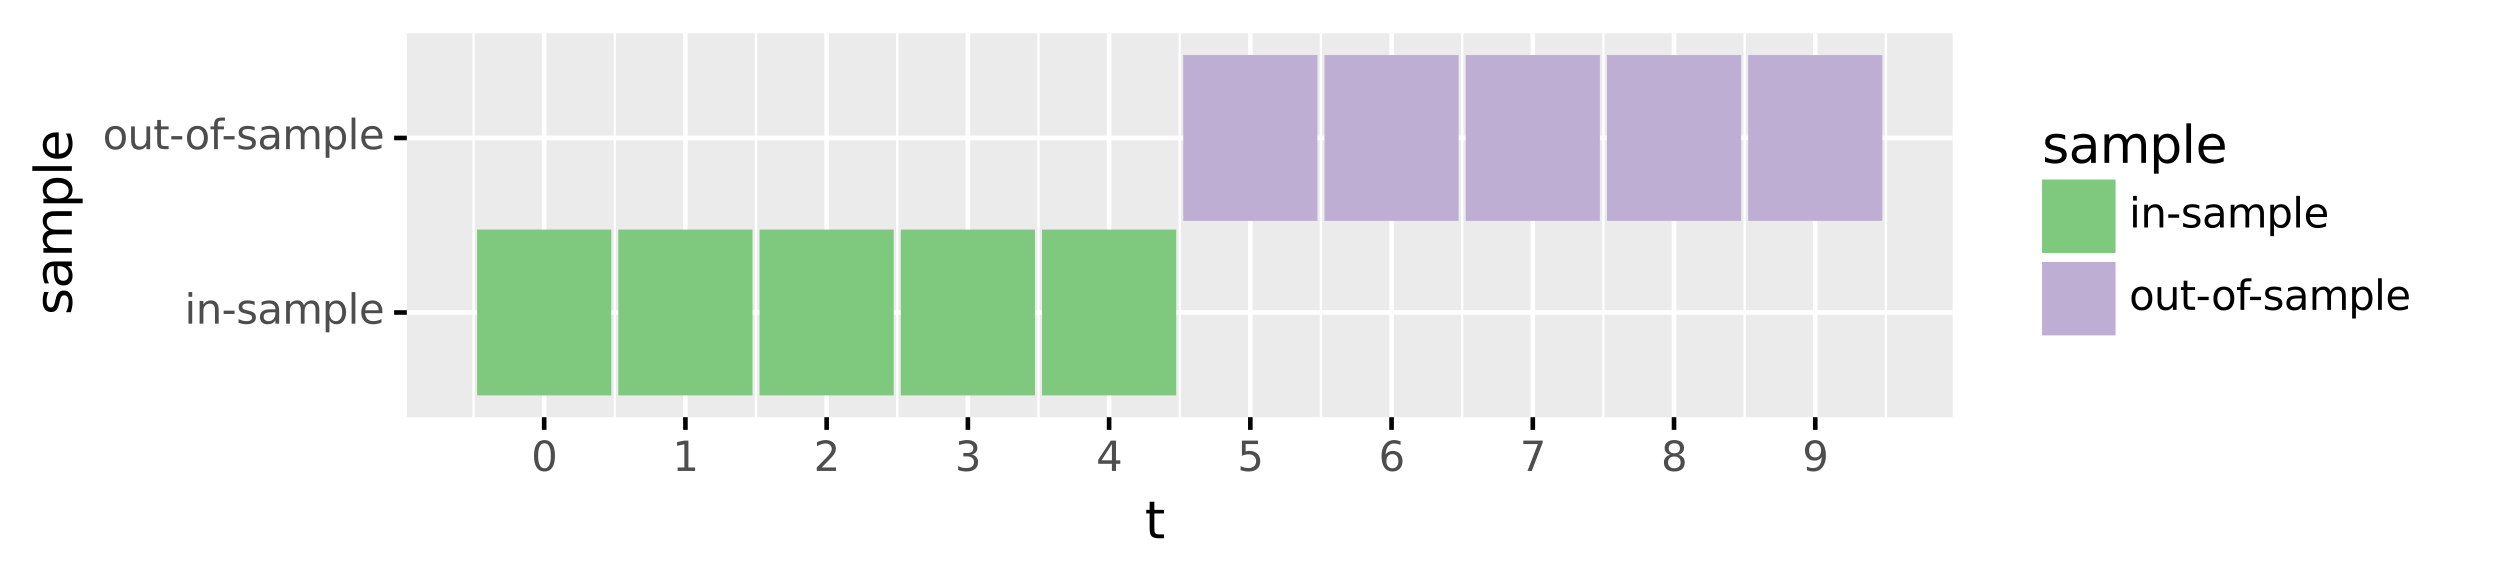 <?xml version="1.0" encoding="utf-8" standalone="no"?>
<!DOCTYPE svg PUBLIC "-//W3C//DTD SVG 1.1//EN"
  "http://www.w3.org/Graphics/SVG/1.1/DTD/svg11.dtd">
<svg height="126.073pt" version="1.1" viewBox="0 0 541.475 126.073" width="541.475pt" xmlns="http://www.w3.org/2000/svg" xmlns:xlink="http://www.w3.org/1999/xlink">
 <rect x="0" y="0" width="541.475" height="126.073" fill="#808080" stroke="none"/>
 <defs>
  <style type="text/css">*{stroke-linecap:butt;stroke-linejoin:round;}</style>
 </defs>
 <g id="figure_1">
  <g id="patch_1">
   <path d="M 0 126.073 
L 541.475 126.073 
L 541.475 0 
L 0 0 
z
" style="fill:#ffffff;stroke:#ffffff;stroke-linejoin:miter;"/>
  </g>
  <g id="axes_1">
   <g id="patch_2">
    <path d="M 88.115 90.36 
L 422.915 90.36 
L 422.915 7.2 
L 88.115 7.2 
z
" style="fill:#ebebeb;"/>
   </g>
   <g id="matplotlib.axis_1">
    <g id="xtick_1">
     <g id="line2d_1">
      <path clip-path="url(#p95aeff3451)" d="M 117.863 90.36 
L 117.863 7.2 
" style="fill:none;stroke:#ffffff;"/>
     </g>
     <g id="line2d_2">
      <path d="M 117.863 90.36 
" style="fill:none;stroke:#333333;stroke-width:2;"/>
      <defs>
       <path d="M 0 0 
L 0 2.75 
" id="md638760386" style="stroke:#000000;"/>
      </defs>
      <g>
       <use style="fill:#333333;stroke:#000000;" x="117.863" xlink:href="#md638760386" y="90.36"/>
      </g>
     </g>
     <g id="text_1">
      <!-- 0 -->
      <g style="fill:#4d4d4d;" transform="translate(115.064 101.997)scale(0.088 -0.088)">
       <defs>
        <path d="M 2034 4250 
Q 1547 4250 1301 3770 
Q 1056 3291 1056 2328 
Q 1056 1369 1301 889 
Q 1547 409 2034 409 
Q 2525 409 2770 889 
Q 3016 1369 3016 2328 
Q 3016 3291 2770 3770 
Q 2525 4250 2034 4250 
z
M 2034 4750 
Q 2819 4750 3233 4129 
Q 3647 3509 3647 2328 
Q 3647 1150 3233 529 
Q 2819 -91 2034 -91 
Q 1250 -91 836 529 
Q 422 1150 422 2328 
Q 422 3509 836 4129 
Q 1250 4750 2034 4750 
z
" id="DejaVuSans-30" transform="scale(0.016)"/>
       </defs>
       <use xlink:href="#DejaVuSans-30"/>
      </g>
     </g>
    </g>
    <g id="xtick_2">
     <g id="line2d_3">
      <path clip-path="url(#p95aeff3451)" d="M 148.453 90.36 
L 148.453 7.2 
" style="fill:none;stroke:#ffffff;"/>
     </g>
     <g id="line2d_4">
      <path d="M 148.453 90.36 
" style="fill:none;stroke:#333333;stroke-width:2;"/>
      <g>
       <use style="fill:#333333;stroke:#000000;" x="148.453" xlink:href="#md638760386" y="90.36"/>
      </g>
     </g>
     <g id="text_2">
      <!-- 1 -->
      <g style="fill:#4d4d4d;" transform="translate(145.653 101.997)scale(0.088 -0.088)">
       <defs>
        <path d="M 794 531 
L 1825 531 
L 1825 4091 
L 703 3866 
L 703 4441 
L 1819 4666 
L 2450 4666 
L 2450 531 
L 3481 531 
L 3481 0 
L 794 0 
L 794 531 
z
" id="DejaVuSans-31" transform="scale(0.016)"/>
       </defs>
       <use xlink:href="#DejaVuSans-31"/>
      </g>
     </g>
    </g>
    <g id="xtick_3">
     <g id="line2d_5">
      <path clip-path="url(#p95aeff3451)" d="M 179.042 90.36 
L 179.042 7.2 
" style="fill:none;stroke:#ffffff;"/>
     </g>
     <g id="line2d_6">
      <path d="M 179.042 90.36 
" style="fill:none;stroke:#333333;stroke-width:2;"/>
      <g>
       <use style="fill:#333333;stroke:#000000;" x="179.042" xlink:href="#md638760386" y="90.36"/>
      </g>
     </g>
     <g id="text_3">
      <!-- 2 -->
      <g style="fill:#4d4d4d;" transform="translate(176.243 101.997)scale(0.088 -0.088)">
       <defs>
        <path d="M 1228 531 
L 3431 531 
L 3431 0 
L 469 0 
L 469 531 
Q 828 903 1448 1529 
Q 2069 2156 2228 2338 
Q 2531 2678 2651 2914 
Q 2772 3150 2772 3378 
Q 2772 3750 2511 3984 
Q 2250 4219 1831 4219 
Q 1534 4219 1204 4116 
Q 875 4013 500 3803 
L 500 4441 
Q 881 4594 1212 4672 
Q 1544 4750 1819 4750 
Q 2544 4750 2975 4387 
Q 3406 4025 3406 3419 
Q 3406 3131 3298 2873 
Q 3191 2616 2906 2266 
Q 2828 2175 2409 1742 
Q 1991 1309 1228 531 
z
" id="DejaVuSans-32" transform="scale(0.016)"/>
       </defs>
       <use xlink:href="#DejaVuSans-32"/>
      </g>
     </g>
    </g>
    <g id="xtick_4">
     <g id="line2d_7">
      <path clip-path="url(#p95aeff3451)" d="M 209.631 90.36 
L 209.631 7.2 
" style="fill:none;stroke:#ffffff;"/>
     </g>
     <g id="line2d_8">
      <path d="M 209.631 90.36 
" style="fill:none;stroke:#333333;stroke-width:2;"/>
      <g>
       <use style="fill:#333333;stroke:#000000;" x="209.631" xlink:href="#md638760386" y="90.36"/>
      </g>
     </g>
     <g id="text_4">
      <!-- 3 -->
      <g style="fill:#4d4d4d;" transform="translate(206.832 101.997)scale(0.088 -0.088)">
       <defs>
        <path d="M 2597 2516 
Q 3050 2419 3304 2112 
Q 3559 1806 3559 1356 
Q 3559 666 3084 287 
Q 2609 -91 1734 -91 
Q 1441 -91 1130 -33 
Q 819 25 488 141 
L 488 750 
Q 750 597 1062 519 
Q 1375 441 1716 441 
Q 2309 441 2620 675 
Q 2931 909 2931 1356 
Q 2931 1769 2642 2001 
Q 2353 2234 1838 2234 
L 1294 2234 
L 1294 2753 
L 1863 2753 
Q 2328 2753 2575 2939 
Q 2822 3125 2822 3475 
Q 2822 3834 2567 4026 
Q 2313 4219 1838 4219 
Q 1578 4219 1281 4162 
Q 984 4106 628 3988 
L 628 4550 
Q 988 4650 1302 4700 
Q 1616 4750 1894 4750 
Q 2613 4750 3031 4423 
Q 3450 4097 3450 3541 
Q 3450 3153 3228 2886 
Q 3006 2619 2597 2516 
z
" id="DejaVuSans-33" transform="scale(0.016)"/>
       </defs>
       <use xlink:href="#DejaVuSans-33"/>
      </g>
     </g>
    </g>
    <g id="xtick_5">
     <g id="line2d_9">
      <path clip-path="url(#p95aeff3451)" d="M 240.221 90.36 
L 240.221 7.2 
" style="fill:none;stroke:#ffffff;"/>
     </g>
     <g id="line2d_10">
      <path d="M 240.221 90.36 
" style="fill:none;stroke:#333333;stroke-width:2;"/>
      <g>
       <use style="fill:#333333;stroke:#000000;" x="240.221" xlink:href="#md638760386" y="90.36"/>
      </g>
     </g>
     <g id="text_5">
      <!-- 4 -->
      <g style="fill:#4d4d4d;" transform="translate(237.421 101.997)scale(0.088 -0.088)">
       <defs>
        <path d="M 2419 4116 
L 825 1625 
L 2419 1625 
L 2419 4116 
z
M 2253 4666 
L 3047 4666 
L 3047 1625 
L 3713 1625 
L 3713 1100 
L 3047 1100 
L 3047 0 
L 2419 0 
L 2419 1100 
L 313 1100 
L 313 1709 
L 2253 4666 
z
" id="DejaVuSans-34" transform="scale(0.016)"/>
       </defs>
       <use xlink:href="#DejaVuSans-34"/>
      </g>
     </g>
    </g>
    <g id="xtick_6">
     <g id="line2d_11">
      <path clip-path="url(#p95aeff3451)" d="M 270.81 90.36 
L 270.81 7.2 
" style="fill:none;stroke:#ffffff;"/>
     </g>
     <g id="line2d_12">
      <path d="M 270.81 90.36 
" style="fill:none;stroke:#333333;stroke-width:2;"/>
      <g>
       <use style="fill:#333333;stroke:#000000;" x="270.81" xlink:href="#md638760386" y="90.36"/>
      </g>
     </g>
     <g id="text_6">
      <!-- 5 -->
      <g style="fill:#4d4d4d;" transform="translate(268.01 101.997)scale(0.088 -0.088)">
       <defs>
        <path d="M 691 4666 
L 3169 4666 
L 3169 4134 
L 1269 4134 
L 1269 2991 
Q 1406 3038 1543 3061 
Q 1681 3084 1819 3084 
Q 2600 3084 3056 2656 
Q 3513 2228 3513 1497 
Q 3513 744 3044 326 
Q 2575 -91 1722 -91 
Q 1428 -91 1123 -41 
Q 819 9 494 109 
L 494 744 
Q 775 591 1075 516 
Q 1375 441 1709 441 
Q 2250 441 2565 725 
Q 2881 1009 2881 1497 
Q 2881 1984 2565 2268 
Q 2250 2553 1709 2553 
Q 1456 2553 1204 2497 
Q 953 2441 691 2322 
L 691 4666 
z
" id="DejaVuSans-35" transform="scale(0.016)"/>
       </defs>
       <use xlink:href="#DejaVuSans-35"/>
      </g>
     </g>
    </g>
    <g id="xtick_7">
     <g id="line2d_13">
      <path clip-path="url(#p95aeff3451)" d="M 301.399 90.36 
L 301.399 7.2 
" style="fill:none;stroke:#ffffff;"/>
     </g>
     <g id="line2d_14">
      <path d="M 301.399 90.36 
" style="fill:none;stroke:#333333;stroke-width:2;"/>
      <g>
       <use style="fill:#333333;stroke:#000000;" x="301.399" xlink:href="#md638760386" y="90.36"/>
      </g>
     </g>
     <g id="text_7">
      <!-- 6 -->
      <g style="fill:#4d4d4d;" transform="translate(298.6 101.997)scale(0.088 -0.088)">
       <defs>
        <path d="M 2113 2584 
Q 1688 2584 1439 2293 
Q 1191 2003 1191 1497 
Q 1191 994 1439 701 
Q 1688 409 2113 409 
Q 2538 409 2786 701 
Q 3034 994 3034 1497 
Q 3034 2003 2786 2293 
Q 2538 2584 2113 2584 
z
M 3366 4563 
L 3366 3988 
Q 3128 4100 2886 4159 
Q 2644 4219 2406 4219 
Q 1781 4219 1451 3797 
Q 1122 3375 1075 2522 
Q 1259 2794 1537 2939 
Q 1816 3084 2150 3084 
Q 2853 3084 3261 2657 
Q 3669 2231 3669 1497 
Q 3669 778 3244 343 
Q 2819 -91 2113 -91 
Q 1303 -91 875 529 
Q 447 1150 447 2328 
Q 447 3434 972 4092 
Q 1497 4750 2381 4750 
Q 2619 4750 2861 4703 
Q 3103 4656 3366 4563 
z
" id="DejaVuSans-36" transform="scale(0.016)"/>
       </defs>
       <use xlink:href="#DejaVuSans-36"/>
      </g>
     </g>
    </g>
    <g id="xtick_8">
     <g id="line2d_15">
      <path clip-path="url(#p95aeff3451)" d="M 331.989 90.36 
L 331.989 7.2 
" style="fill:none;stroke:#ffffff;"/>
     </g>
     <g id="line2d_16">
      <path d="M 331.989 90.36 
" style="fill:none;stroke:#333333;stroke-width:2;"/>
      <g>
       <use style="fill:#333333;stroke:#000000;" x="331.989" xlink:href="#md638760386" y="90.36"/>
      </g>
     </g>
     <g id="text_8">
      <!-- 7 -->
      <g style="fill:#4d4d4d;" transform="translate(329.189 101.997)scale(0.088 -0.088)">
       <defs>
        <path d="M 525 4666 
L 3525 4666 
L 3525 4397 
L 1831 0 
L 1172 0 
L 2766 4134 
L 525 4134 
L 525 4666 
z
" id="DejaVuSans-37" transform="scale(0.016)"/>
       </defs>
       <use xlink:href="#DejaVuSans-37"/>
      </g>
     </g>
    </g>
    <g id="xtick_9">
     <g id="line2d_17">
      <path clip-path="url(#p95aeff3451)" d="M 362.578 90.36 
L 362.578 7.2 
" style="fill:none;stroke:#ffffff;"/>
     </g>
     <g id="line2d_18">
      <path d="M 362.578 90.36 
" style="fill:none;stroke:#333333;stroke-width:2;"/>
      <g>
       <use style="fill:#333333;stroke:#000000;" x="362.578" xlink:href="#md638760386" y="90.36"/>
      </g>
     </g>
     <g id="text_9">
      <!-- 8 -->
      <g style="fill:#4d4d4d;" transform="translate(359.778 101.997)scale(0.088 -0.088)">
       <defs>
        <path d="M 2034 2216 
Q 1584 2216 1326 1975 
Q 1069 1734 1069 1313 
Q 1069 891 1326 650 
Q 1584 409 2034 409 
Q 2484 409 2743 651 
Q 3003 894 3003 1313 
Q 3003 1734 2745 1975 
Q 2488 2216 2034 2216 
z
M 1403 2484 
Q 997 2584 770 2862 
Q 544 3141 544 3541 
Q 544 4100 942 4425 
Q 1341 4750 2034 4750 
Q 2731 4750 3128 4425 
Q 3525 4100 3525 3541 
Q 3525 3141 3298 2862 
Q 3072 2584 2669 2484 
Q 3125 2378 3379 2068 
Q 3634 1759 3634 1313 
Q 3634 634 3220 271 
Q 2806 -91 2034 -91 
Q 1263 -91 848 271 
Q 434 634 434 1313 
Q 434 1759 690 2068 
Q 947 2378 1403 2484 
z
M 1172 3481 
Q 1172 3119 1398 2916 
Q 1625 2713 2034 2713 
Q 2441 2713 2670 2916 
Q 2900 3119 2900 3481 
Q 2900 3844 2670 4047 
Q 2441 4250 2034 4250 
Q 1625 4250 1398 4047 
Q 1172 3844 1172 3481 
z
" id="DejaVuSans-38" transform="scale(0.016)"/>
       </defs>
       <use xlink:href="#DejaVuSans-38"/>
      </g>
     </g>
    </g>
    <g id="xtick_10">
     <g id="line2d_19">
      <path clip-path="url(#p95aeff3451)" d="M 393.167 90.36 
L 393.167 7.2 
" style="fill:none;stroke:#ffffff;"/>
     </g>
     <g id="line2d_20">
      <path d="M 393.167 90.36 
" style="fill:none;stroke:#333333;stroke-width:2;"/>
      <g>
       <use style="fill:#333333;stroke:#000000;" x="393.167" xlink:href="#md638760386" y="90.36"/>
      </g>
     </g>
     <g id="text_10">
      <!-- 9 -->
      <g style="fill:#4d4d4d;" transform="translate(390.368 101.997)scale(0.088 -0.088)">
       <defs>
        <path d="M 703 97 
L 703 672 
Q 941 559 1184 500 
Q 1428 441 1663 441 
Q 2288 441 2617 861 
Q 2947 1281 2994 2138 
Q 2813 1869 2534 1725 
Q 2256 1581 1919 1581 
Q 1219 1581 811 2004 
Q 403 2428 403 3163 
Q 403 3881 828 4315 
Q 1253 4750 1959 4750 
Q 2769 4750 3195 4129 
Q 3622 3509 3622 2328 
Q 3622 1225 3098 567 
Q 2575 -91 1691 -91 
Q 1453 -91 1209 -44 
Q 966 3 703 97 
z
M 1959 2075 
Q 2384 2075 2632 2365 
Q 2881 2656 2881 3163 
Q 2881 3666 2632 3958 
Q 2384 4250 1959 4250 
Q 1534 4250 1286 3958 
Q 1038 3666 1038 3163 
Q 1038 2656 1286 2365 
Q 1534 2075 1959 2075 
z
" id="DejaVuSans-39" transform="scale(0.016)"/>
       </defs>
       <use xlink:href="#DejaVuSans-39"/>
      </g>
     </g>
    </g>
    <g id="xtick_11">
     <g id="line2d_21">
      <path clip-path="url(#p95aeff3451)" d="M 102.569 90.36 
L 102.569 7.2 
" style="fill:none;stroke:#ffffff;stroke-width:0.5;"/>
     </g>
    </g>
    <g id="xtick_12">
     <g id="line2d_22">
      <path clip-path="url(#p95aeff3451)" d="M 133.158 90.36 
L 133.158 7.2 
" style="fill:none;stroke:#ffffff;stroke-width:0.5;"/>
     </g>
    </g>
    <g id="xtick_13">
     <g id="line2d_23">
      <path clip-path="url(#p95aeff3451)" d="M 163.747 90.36 
L 163.747 7.2 
" style="fill:none;stroke:#ffffff;stroke-width:0.5;"/>
     </g>
    </g>
    <g id="xtick_14">
     <g id="line2d_24">
      <path clip-path="url(#p95aeff3451)" d="M 194.337 90.36 
L 194.337 7.2 
" style="fill:none;stroke:#ffffff;stroke-width:0.5;"/>
     </g>
    </g>
    <g id="xtick_15">
     <g id="line2d_25">
      <path clip-path="url(#p95aeff3451)" d="M 224.926 90.36 
L 224.926 7.2 
" style="fill:none;stroke:#ffffff;stroke-width:0.5;"/>
     </g>
    </g>
    <g id="xtick_16">
     <g id="line2d_26">
      <path clip-path="url(#p95aeff3451)" d="M 255.515 90.36 
L 255.515 7.2 
" style="fill:none;stroke:#ffffff;stroke-width:0.5;"/>
     </g>
    </g>
    <g id="xtick_17">
     <g id="line2d_27">
      <path clip-path="url(#p95aeff3451)" d="M 286.105 90.36 
L 286.105 7.2 
" style="fill:none;stroke:#ffffff;stroke-width:0.5;"/>
     </g>
    </g>
    <g id="xtick_18">
     <g id="line2d_28">
      <path clip-path="url(#p95aeff3451)" d="M 316.694 90.36 
L 316.694 7.2 
" style="fill:none;stroke:#ffffff;stroke-width:0.5;"/>
     </g>
    </g>
    <g id="xtick_19">
     <g id="line2d_29">
      <path clip-path="url(#p95aeff3451)" d="M 347.283 90.36 
L 347.283 7.2 
" style="fill:none;stroke:#ffffff;stroke-width:0.5;"/>
     </g>
    </g>
    <g id="xtick_20">
     <g id="line2d_30">
      <path clip-path="url(#p95aeff3451)" d="M 377.873 90.36 
L 377.873 7.2 
" style="fill:none;stroke:#ffffff;stroke-width:0.5;"/>
     </g>
    </g>
    <g id="xtick_21">
     <g id="line2d_31">
      <path clip-path="url(#p95aeff3451)" d="M 408.462 90.36 
L 408.462 7.2 
" style="fill:none;stroke:#ffffff;stroke-width:0.5;"/>
     </g>
    </g>
    <g id="text_11">
     <!-- t -->
     <g transform="translate(247.959 116.585)scale(0.11 -0.11)">
      <defs>
       <path d="M 1172 4494 
L 1172 3500 
L 2356 3500 
L 2356 3053 
L 1172 3053 
L 1172 1153 
Q 1172 725 1289 603 
Q 1406 481 1766 481 
L 2356 481 
L 2356 0 
L 1766 0 
Q 1100 0 847 248 
Q 594 497 594 1153 
L 594 3053 
L 172 3053 
L 172 3500 
L 594 3500 
L 594 4494 
L 1172 4494 
z
" id="DejaVuSans-74" transform="scale(0.016)"/>
      </defs>
      <use xlink:href="#DejaVuSans-74"/>
     </g>
    </g>
   </g>
   <g id="matplotlib.axis_2">
    <g id="ytick_1">
     <g id="line2d_32">
      <path clip-path="url(#p95aeff3451)" d="M 88.115 67.68 
L 422.915 67.68 
" style="fill:none;stroke:#ffffff;"/>
     </g>
     <g id="line2d_33">
      <path d="M 88.115 67.68 
" style="fill:none;stroke:#333333;stroke-width:2;"/>
      <defs>
       <path d="M 0 0 
L -2.75 0 
" id="m8adc59d1b9" style="stroke:#000000;"/>
      </defs>
      <g>
       <use style="fill:#333333;stroke:#000000;" x="88.115" xlink:href="#m8adc59d1b9" y="67.68"/>
      </g>
     </g>
     <g id="text_12">
      <!-- in-sample -->
      <g style="fill:#4d4d4d;" transform="translate(39.974 70.108)scale(0.088 -0.088)">
       <defs>
        <path d="M 603 3500 
L 1178 3500 
L 1178 0 
L 603 0 
L 603 3500 
z
M 603 4863 
L 1178 4863 
L 1178 4134 
L 603 4134 
L 603 4863 
z
" id="DejaVuSans-69" transform="scale(0.016)"/>
        <path d="M 3513 2113 
L 3513 0 
L 2938 0 
L 2938 2094 
Q 2938 2591 2744 2837 
Q 2550 3084 2163 3084 
Q 1697 3084 1428 2787 
Q 1159 2491 1159 1978 
L 1159 0 
L 581 0 
L 581 3500 
L 1159 3500 
L 1159 2956 
Q 1366 3272 1645 3428 
Q 1925 3584 2291 3584 
Q 2894 3584 3203 3211 
Q 3513 2838 3513 2113 
z
" id="DejaVuSans-6e" transform="scale(0.016)"/>
        <path d="M 313 2009 
L 1997 2009 
L 1997 1497 
L 313 1497 
L 313 2009 
z
" id="DejaVuSans-2d" transform="scale(0.016)"/>
        <path d="M 2834 3397 
L 2834 2853 
Q 2591 2978 2328 3040 
Q 2066 3103 1784 3103 
Q 1356 3103 1142 2972 
Q 928 2841 928 2578 
Q 928 2378 1081 2264 
Q 1234 2150 1697 2047 
L 1894 2003 
Q 2506 1872 2764 1633 
Q 3022 1394 3022 966 
Q 3022 478 2636 193 
Q 2250 -91 1575 -91 
Q 1294 -91 989 -36 
Q 684 19 347 128 
L 347 722 
Q 666 556 975 473 
Q 1284 391 1588 391 
Q 1994 391 2212 530 
Q 2431 669 2431 922 
Q 2431 1156 2273 1281 
Q 2116 1406 1581 1522 
L 1381 1569 
Q 847 1681 609 1914 
Q 372 2147 372 2553 
Q 372 3047 722 3315 
Q 1072 3584 1716 3584 
Q 2034 3584 2315 3537 
Q 2597 3491 2834 3397 
z
" id="DejaVuSans-73" transform="scale(0.016)"/>
        <path d="M 2194 1759 
Q 1497 1759 1228 1600 
Q 959 1441 959 1056 
Q 959 750 1161 570 
Q 1363 391 1709 391 
Q 2188 391 2477 730 
Q 2766 1069 2766 1631 
L 2766 1759 
L 2194 1759 
z
M 3341 1997 
L 3341 0 
L 2766 0 
L 2766 531 
Q 2569 213 2275 61 
Q 1981 -91 1556 -91 
Q 1019 -91 701 211 
Q 384 513 384 1019 
Q 384 1609 779 1909 
Q 1175 2209 1959 2209 
L 2766 2209 
L 2766 2266 
Q 2766 2663 2505 2880 
Q 2244 3097 1772 3097 
Q 1472 3097 1187 3025 
Q 903 2953 641 2809 
L 641 3341 
Q 956 3463 1253 3523 
Q 1550 3584 1831 3584 
Q 2591 3584 2966 3190 
Q 3341 2797 3341 1997 
z
" id="DejaVuSans-61" transform="scale(0.016)"/>
        <path d="M 3328 2828 
Q 3544 3216 3844 3400 
Q 4144 3584 4550 3584 
Q 5097 3584 5394 3201 
Q 5691 2819 5691 2113 
L 5691 0 
L 5113 0 
L 5113 2094 
Q 5113 2597 4934 2840 
Q 4756 3084 4391 3084 
Q 3944 3084 3684 2787 
Q 3425 2491 3425 1978 
L 3425 0 
L 2847 0 
L 2847 2094 
Q 2847 2600 2669 2842 
Q 2491 3084 2119 3084 
Q 1678 3084 1418 2786 
Q 1159 2488 1159 1978 
L 1159 0 
L 581 0 
L 581 3500 
L 1159 3500 
L 1159 2956 
Q 1356 3278 1631 3431 
Q 1906 3584 2284 3584 
Q 2666 3584 2933 3390 
Q 3200 3197 3328 2828 
z
" id="DejaVuSans-6d" transform="scale(0.016)"/>
        <path d="M 1159 525 
L 1159 -1331 
L 581 -1331 
L 581 3500 
L 1159 3500 
L 1159 2969 
Q 1341 3281 1617 3432 
Q 1894 3584 2278 3584 
Q 2916 3584 3314 3078 
Q 3713 2572 3713 1747 
Q 3713 922 3314 415 
Q 2916 -91 2278 -91 
Q 1894 -91 1617 61 
Q 1341 213 1159 525 
z
M 3116 1747 
Q 3116 2381 2855 2742 
Q 2594 3103 2138 3103 
Q 1681 3103 1420 2742 
Q 1159 2381 1159 1747 
Q 1159 1113 1420 752 
Q 1681 391 2138 391 
Q 2594 391 2855 752 
Q 3116 1113 3116 1747 
z
" id="DejaVuSans-70" transform="scale(0.016)"/>
        <path d="M 603 4863 
L 1178 4863 
L 1178 0 
L 603 0 
L 603 4863 
z
" id="DejaVuSans-6c" transform="scale(0.016)"/>
        <path d="M 3597 1894 
L 3597 1613 
L 953 1613 
Q 991 1019 1311 708 
Q 1631 397 2203 397 
Q 2534 397 2845 478 
Q 3156 559 3463 722 
L 3463 178 
Q 3153 47 2828 -22 
Q 2503 -91 2169 -91 
Q 1331 -91 842 396 
Q 353 884 353 1716 
Q 353 2575 817 3079 
Q 1281 3584 2069 3584 
Q 2775 3584 3186 3129 
Q 3597 2675 3597 1894 
z
M 3022 2063 
Q 3016 2534 2758 2815 
Q 2500 3097 2075 3097 
Q 1594 3097 1305 2825 
Q 1016 2553 972 2059 
L 3022 2063 
z
" id="DejaVuSans-65" transform="scale(0.016)"/>
       </defs>
       <use xlink:href="#DejaVuSans-69"/>
       <use x="27.783" xlink:href="#DejaVuSans-6e"/>
       <use x="91.162" xlink:href="#DejaVuSans-2d"/>
       <use x="127.246" xlink:href="#DejaVuSans-73"/>
       <use x="179.346" xlink:href="#DejaVuSans-61"/>
       <use x="240.625" xlink:href="#DejaVuSans-6d"/>
       <use x="338.037" xlink:href="#DejaVuSans-70"/>
       <use x="401.514" xlink:href="#DejaVuSans-6c"/>
       <use x="429.297" xlink:href="#DejaVuSans-65"/>
      </g>
     </g>
    </g>
    <g id="ytick_2">
     <g id="line2d_34">
      <path clip-path="url(#p95aeff3451)" d="M 88.115 29.88 
L 422.915 29.88 
" style="fill:none;stroke:#ffffff;"/>
     </g>
     <g id="line2d_35">
      <path d="M 88.115 29.88 
" style="fill:none;stroke:#333333;stroke-width:2;"/>
      <g>
       <use style="fill:#333333;stroke:#000000;" x="88.115" xlink:href="#m8adc59d1b9" y="29.88"/>
      </g>
     </g>
     <g id="text_13">
      <!-- out-of-sample -->
      <g style="fill:#4d4d4d;" transform="translate(22.246 32.308)scale(0.088 -0.088)">
       <defs>
        <path d="M 1959 3097 
Q 1497 3097 1228 2736 
Q 959 2375 959 1747 
Q 959 1119 1226 758 
Q 1494 397 1959 397 
Q 2419 397 2687 759 
Q 2956 1122 2956 1747 
Q 2956 2369 2687 2733 
Q 2419 3097 1959 3097 
z
M 1959 3584 
Q 2709 3584 3137 3096 
Q 3566 2609 3566 1747 
Q 3566 888 3137 398 
Q 2709 -91 1959 -91 
Q 1206 -91 779 398 
Q 353 888 353 1747 
Q 353 2609 779 3096 
Q 1206 3584 1959 3584 
z
" id="DejaVuSans-6f" transform="scale(0.016)"/>
        <path d="M 544 1381 
L 544 3500 
L 1119 3500 
L 1119 1403 
Q 1119 906 1312 657 
Q 1506 409 1894 409 
Q 2359 409 2629 706 
Q 2900 1003 2900 1516 
L 2900 3500 
L 3475 3500 
L 3475 0 
L 2900 0 
L 2900 538 
Q 2691 219 2414 64 
Q 2138 -91 1772 -91 
Q 1169 -91 856 284 
Q 544 659 544 1381 
z
M 1991 3584 
L 1991 3584 
z
" id="DejaVuSans-75" transform="scale(0.016)"/>
        <path d="M 2375 4863 
L 2375 4384 
L 1825 4384 
Q 1516 4384 1395 4259 
Q 1275 4134 1275 3809 
L 1275 3500 
L 2222 3500 
L 2222 3053 
L 1275 3053 
L 1275 0 
L 697 0 
L 697 3053 
L 147 3053 
L 147 3500 
L 697 3500 
L 697 3744 
Q 697 4328 969 4595 
Q 1241 4863 1831 4863 
L 2375 4863 
z
" id="DejaVuSans-66" transform="scale(0.016)"/>
       </defs>
       <use xlink:href="#DejaVuSans-6f"/>
       <use x="61.182" xlink:href="#DejaVuSans-75"/>
       <use x="124.561" xlink:href="#DejaVuSans-74"/>
       <use x="163.77" xlink:href="#DejaVuSans-2d"/>
       <use x="201.729" xlink:href="#DejaVuSans-6f"/>
       <use x="262.91" xlink:href="#DejaVuSans-66"/>
       <use x="292.615" xlink:href="#DejaVuSans-2d"/>
       <use x="328.699" xlink:href="#DejaVuSans-73"/>
       <use x="380.799" xlink:href="#DejaVuSans-61"/>
       <use x="442.078" xlink:href="#DejaVuSans-6d"/>
       <use x="539.49" xlink:href="#DejaVuSans-70"/>
       <use x="602.967" xlink:href="#DejaVuSans-6c"/>
       <use x="630.75" xlink:href="#DejaVuSans-65"/>
      </g>
     </g>
    </g>
    <g id="text_14">
     <!-- sample -->
     <g transform="translate(15.558 68.237)rotate(-90)scale(0.11 -0.11)">
      <use xlink:href="#DejaVuSans-73"/>
      <use x="52.1" xlink:href="#DejaVuSans-61"/>
      <use x="113.379" xlink:href="#DejaVuSans-6d"/>
      <use x="210.791" xlink:href="#DejaVuSans-70"/>
      <use x="274.268" xlink:href="#DejaVuSans-6c"/>
      <use x="302.051" xlink:href="#DejaVuSans-65"/>
     </g>
    </g>
   </g>
   <g id="PolyCollection_1">
    <path clip-path="url(#p95aeff3451)" d="M 103.333 85.635 
L 103.333 49.725 
L 132.393 49.725 
L 132.393 85.635 
z
" style="fill:#7fc97f;"/>
    <path clip-path="url(#p95aeff3451)" d="M 133.923 85.635 
L 133.923 49.725 
L 162.983 49.725 
L 162.983 85.635 
z
" style="fill:#7fc97f;"/>
    <path clip-path="url(#p95aeff3451)" d="M 164.512 85.635 
L 164.512 49.725 
L 193.572 49.725 
L 193.572 85.635 
z
" style="fill:#7fc97f;"/>
    <path clip-path="url(#p95aeff3451)" d="M 195.101 85.635 
L 195.101 49.725 
L 224.161 49.725 
L 224.161 85.635 
z
" style="fill:#7fc97f;"/>
    <path clip-path="url(#p95aeff3451)" d="M 225.691 85.635 
L 225.691 49.725 
L 254.751 49.725 
L 254.751 85.635 
z
" style="fill:#7fc97f;"/>
   </g>
   <g id="PolyCollection_2">
    <path clip-path="url(#p95aeff3451)" d="M 256.28 47.835 
L 256.28 11.925 
L 285.34 11.925 
L 285.34 47.835 
z
" style="fill:#beaed4;"/>
    <path clip-path="url(#p95aeff3451)" d="M 286.869 47.835 
L 286.869 11.925 
L 315.929 11.925 
L 315.929 47.835 
z
" style="fill:#beaed4;"/>
    <path clip-path="url(#p95aeff3451)" d="M 317.459 47.835 
L 317.459 11.925 
L 346.519 11.925 
L 346.519 47.835 
z
" style="fill:#beaed4;"/>
    <path clip-path="url(#p95aeff3451)" d="M 348.048 47.835 
L 348.048 11.925 
L 377.108 11.925 
L 377.108 47.835 
z
" style="fill:#beaed4;"/>
    <path clip-path="url(#p95aeff3451)" d="M 378.637 47.835 
L 378.637 11.925 
L 407.697 11.925 
L 407.697 47.835 
z
" style="fill:#beaed4;"/>
   </g>
   <g id="patch_3">
    <path d="M 430.115 84.803 
L 534.275 84.803 
L 534.275 11.677 
L 430.115 11.677 
z
" style="fill:#ffffff;"/>
   </g>
   <g id="text_15">
    <!-- sample -->
    <g transform="translate(442.315 35.271)scale(0.11 -0.11)">
     <use xlink:href="#DejaVuSans-73"/>
     <use x="52.1" xlink:href="#DejaVuSans-61"/>
     <use x="113.379" xlink:href="#DejaVuSans-6d"/>
     <use x="210.791" xlink:href="#DejaVuSans-70"/>
     <use x="274.268" xlink:href="#DejaVuSans-6c"/>
     <use x="302.051" xlink:href="#DejaVuSans-65"/>
    </g>
   </g>
   <g id="patch_4">
    <path clip-path="url(#pe2b8a03c64)" d="M 442.315 54.763 
L 458.155 54.763 
L 458.155 38.923 
L 442.315 38.923 
z
" style="fill:#f2f2f2;"/>
   </g>
   <g id="patch_5">
    <path clip-path="url(#pe2b8a03c64)" d="M 442.315 54.763 
L 458.155 54.763 
L 458.155 38.923 
L 442.315 38.923 
z
" style="fill:#7fc97f;"/>
   </g>
   <g id="patch_6">
    <path clip-path="url(#pe2b8a03c64)" d="M 442.315 54.763 
L 458.155 54.763 
L 458.155 38.923 
L 442.315 38.923 
z
" style="fill:#7fc97f;"/>
   </g>
   <g id="text_16">
    <!-- in-sample -->
    <g transform="translate(461.155 49.271)scale(0.088 -0.088)">
     <use xlink:href="#DejaVuSans-69"/>
     <use x="27.783" xlink:href="#DejaVuSans-6e"/>
     <use x="91.162" xlink:href="#DejaVuSans-2d"/>
     <use x="127.246" xlink:href="#DejaVuSans-73"/>
     <use x="179.346" xlink:href="#DejaVuSans-61"/>
     <use x="240.625" xlink:href="#DejaVuSans-6d"/>
     <use x="338.037" xlink:href="#DejaVuSans-70"/>
     <use x="401.514" xlink:href="#DejaVuSans-6c"/>
     <use x="429.297" xlink:href="#DejaVuSans-65"/>
    </g>
   </g>
   <g id="patch_7">
    <path clip-path="url(#p4a4b7ff3b0)" d="M 442.315 72.603 
L 458.155 72.603 
L 458.155 56.763 
L 442.315 56.763 
z
" style="fill:#f2f2f2;"/>
   </g>
   <g id="patch_8">
    <path clip-path="url(#p4a4b7ff3b0)" d="M 442.315 72.603 
L 458.155 72.603 
L 458.155 56.763 
L 442.315 56.763 
z
" style="fill:#beaed4;"/>
   </g>
   <g id="patch_9">
    <path clip-path="url(#p4a4b7ff3b0)" d="M 442.315 72.603 
L 458.155 72.603 
L 458.155 56.763 
L 442.315 56.763 
z
" style="fill:#beaed4;"/>
   </g>
   <g id="text_17">
    <!-- out-of-sample -->
    <g transform="translate(461.155 67.111)scale(0.088 -0.088)">
     <use xlink:href="#DejaVuSans-6f"/>
     <use x="61.182" xlink:href="#DejaVuSans-75"/>
     <use x="124.561" xlink:href="#DejaVuSans-74"/>
     <use x="163.77" xlink:href="#DejaVuSans-2d"/>
     <use x="201.729" xlink:href="#DejaVuSans-6f"/>
     <use x="262.91" xlink:href="#DejaVuSans-66"/>
     <use x="292.615" xlink:href="#DejaVuSans-2d"/>
     <use x="328.699" xlink:href="#DejaVuSans-73"/>
     <use x="380.799" xlink:href="#DejaVuSans-61"/>
     <use x="442.078" xlink:href="#DejaVuSans-6d"/>
     <use x="539.49" xlink:href="#DejaVuSans-70"/>
     <use x="602.967" xlink:href="#DejaVuSans-6c"/>
     <use x="630.75" xlink:href="#DejaVuSans-65"/>
    </g>
   </g>
  </g>
 </g>
 <defs>
  <clipPath id="p95aeff3451">
   <rect height="83.16" width="334.8" x="88.115" y="7.2"/>
  </clipPath>
  <clipPath id="pe2b8a03c64">
   <path d="M 442.315 54.763 
L 442.315 38.923 
L 458.155 38.923 
L 458.155 54.763 
"/>
  </clipPath>
  <clipPath id="p4a4b7ff3b0">
   <path d="M 442.315 72.603 
L 442.315 56.763 
L 458.155 56.763 
L 458.155 72.603 
"/>
  </clipPath>
 </defs>
</svg>
